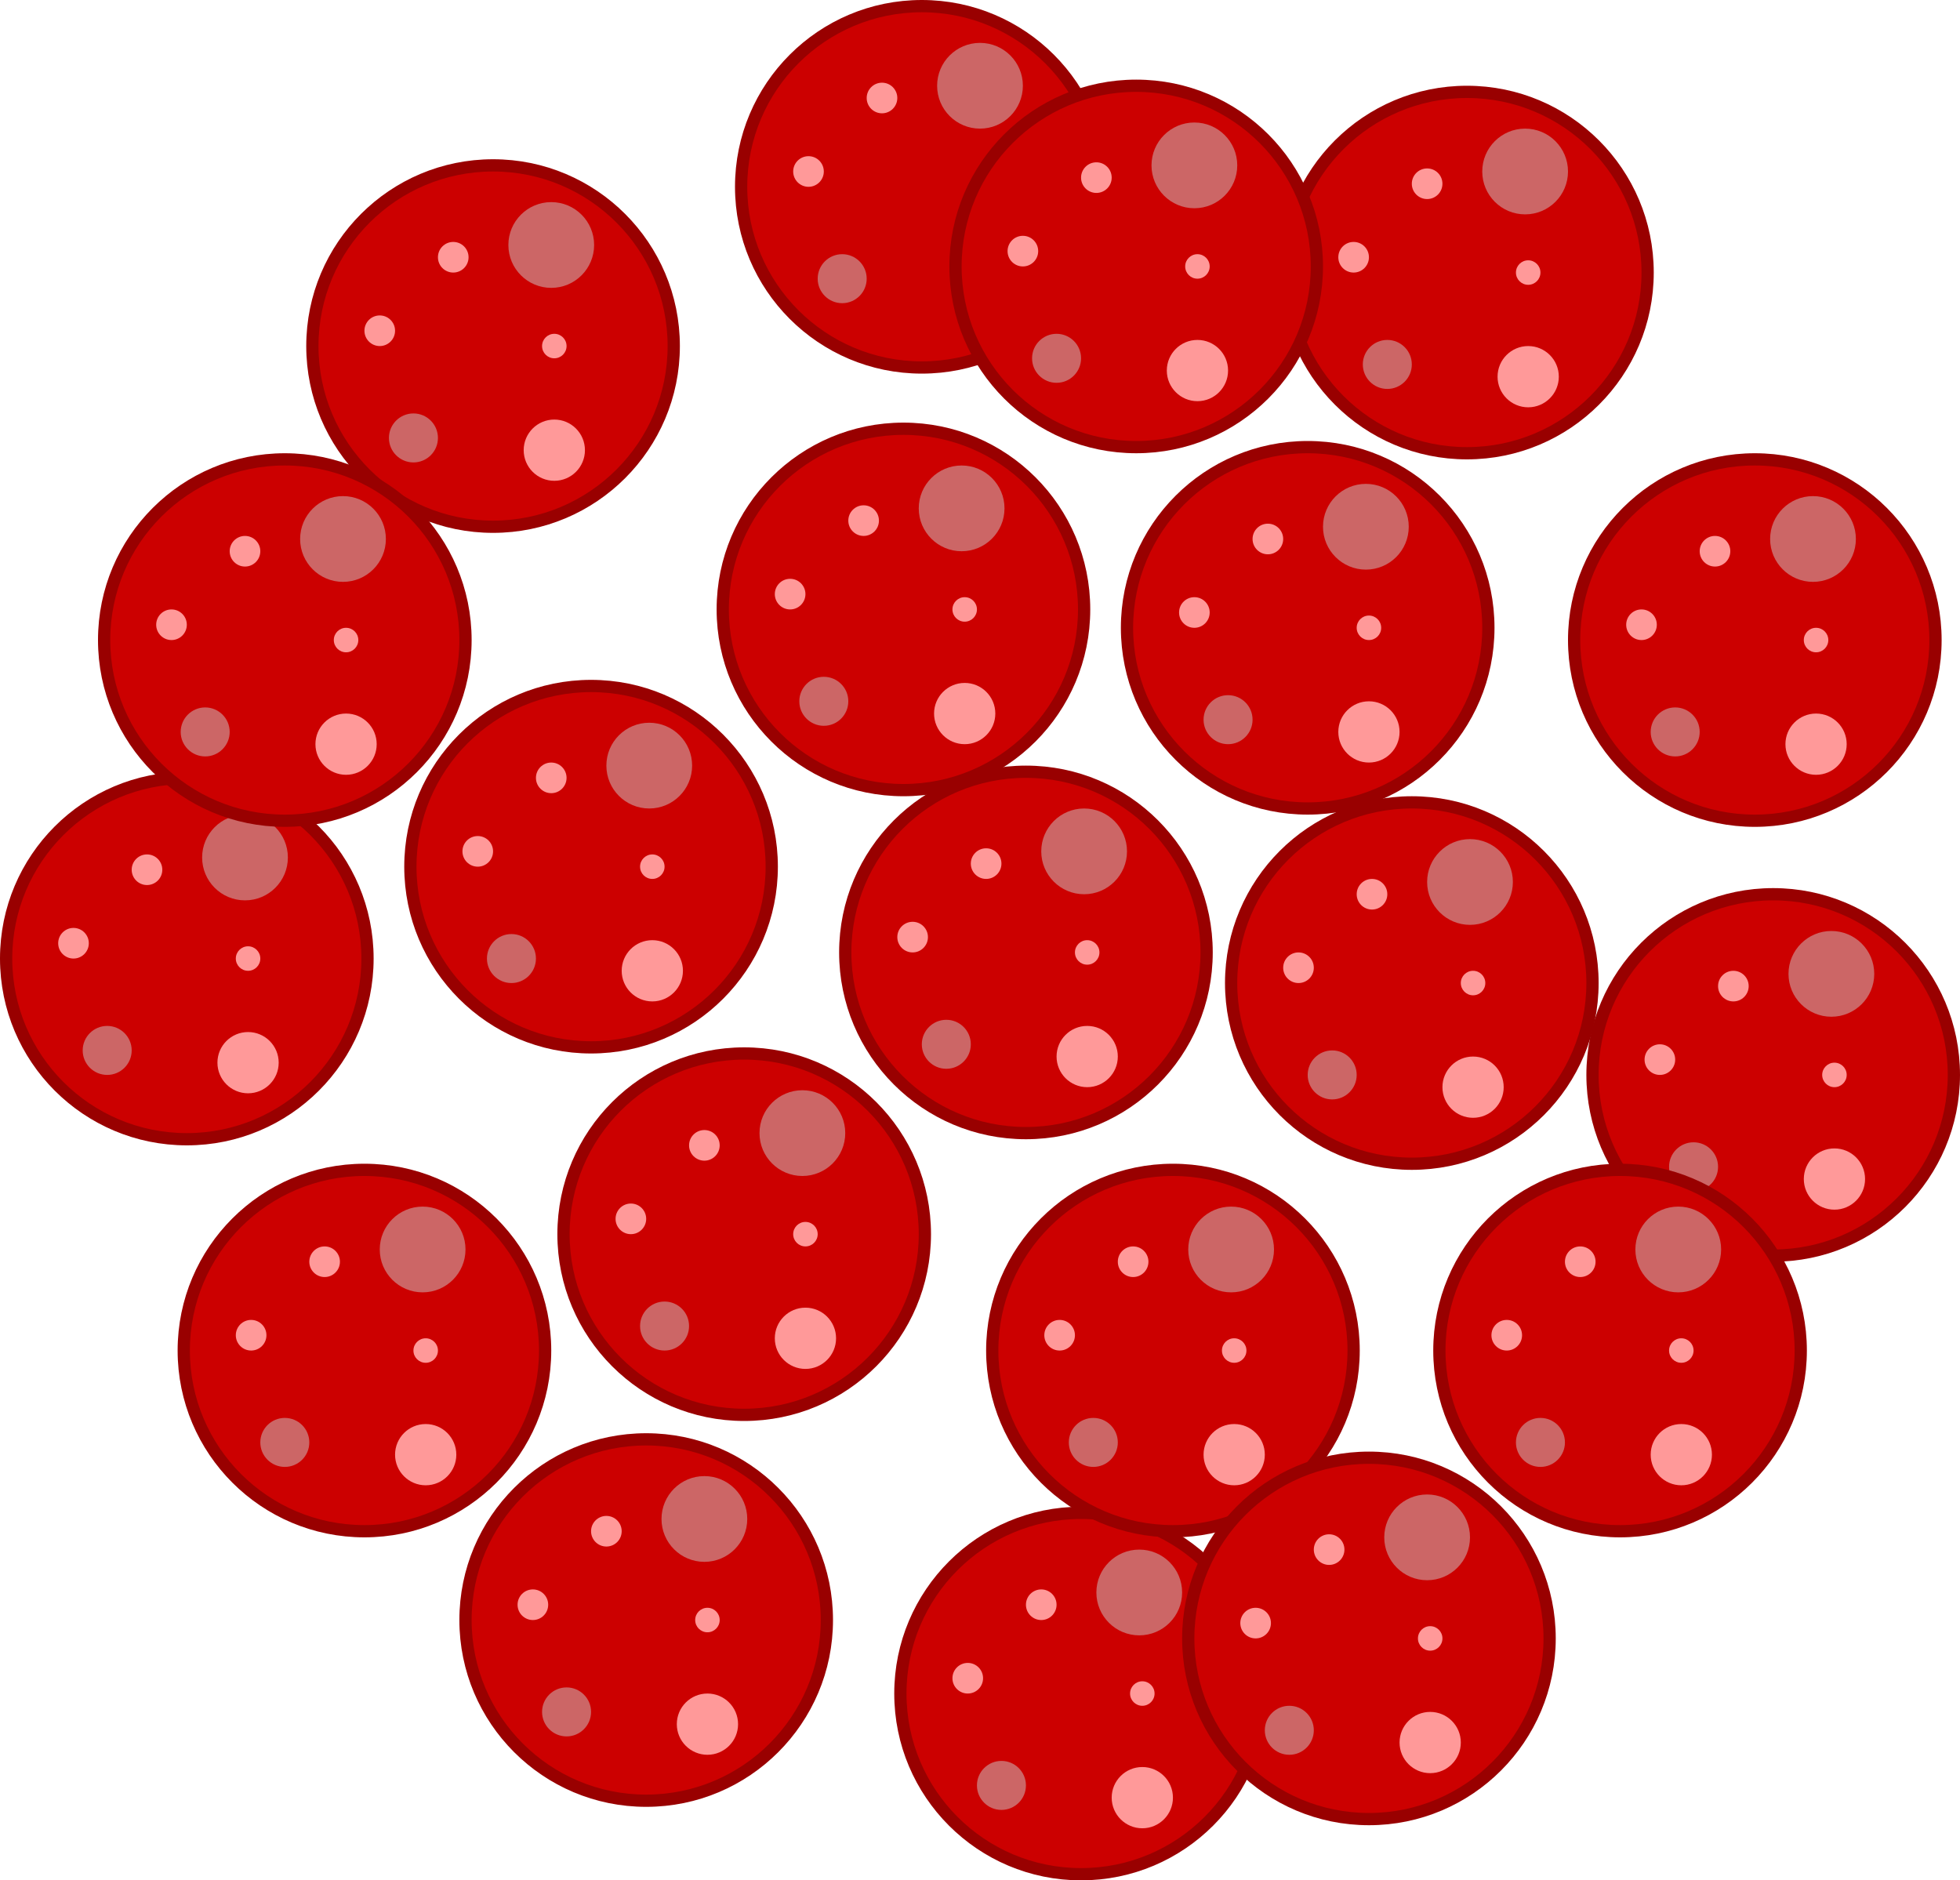 <svg xmlns="http://www.w3.org/2000/svg" viewBox="0 0 320 307"><defs><style>.cls-1{fill:#c00;stroke:#900;stroke-linecap:round;stroke-miterlimit:10;stroke-width:2px;}.cls-2{fill:#c66;}.cls-3{fill:#f99;}</style></defs><title>pepperoni</title><g id="Layer_2" data-name="Layer 2"><g id="Layer_1-2" data-name="Layer 1"><circle class="cls-1" cx="80.5" cy="56.5" r="29.5"/><circle class="cls-2" cx="67.5" cy="71.5" r="4"/><circle class="cls-2" cx="90" cy="40" r="7"/><circle class="cls-3" cx="62" cy="54" r="2.5"/><circle class="cls-3" cx="90.5" cy="73.5" r="5"/><circle class="cls-3" cx="90.5" cy="56.5" r="2"/><circle class="cls-3" cx="74" cy="42" r="2.5"/><circle class="cls-1" cx="150.5" cy="30.5" r="29.5"/><circle class="cls-2" cx="137.5" cy="45.5" r="4"/><circle class="cls-2" cx="160" cy="14" r="7"/><circle class="cls-3" cx="132" cy="28" r="2.5"/><circle class="cls-3" cx="160.5" cy="47.5" r="5"/><circle class="cls-3" cx="160.5" cy="30.5" r="2"/><circle class="cls-3" cx="144" cy="16" r="2.5"/><circle class="cls-1" cx="213.5" cy="102.5" r="29.5"/><circle class="cls-2" cx="200.5" cy="117.5" r="4"/><circle class="cls-2" cx="223" cy="86" r="7"/><circle class="cls-3" cx="195" cy="100" r="2.5"/><circle class="cls-3" cx="223.5" cy="119.5" r="5"/><circle class="cls-3" cx="223.5" cy="102.5" r="2"/><circle class="cls-3" cx="207" cy="88" r="2.5"/><circle class="cls-1" cx="230.5" cy="160.5" r="29.5"/><circle class="cls-2" cx="217.5" cy="175.5" r="4"/><circle class="cls-2" cx="240" cy="144" r="7"/><circle class="cls-3" cx="212" cy="158" r="2.5"/><circle class="cls-3" cx="240.5" cy="177.5" r="5"/><circle class="cls-3" cx="240.5" cy="160.5" r="2"/><circle class="cls-3" cx="224" cy="146" r="2.5"/><circle class="cls-1" cx="289.5" cy="175.5" r="29.5"/><circle class="cls-2" cx="276.5" cy="190.5" r="4"/><circle class="cls-2" cx="299" cy="159" r="7"/><circle class="cls-3" cx="271" cy="173" r="2.5"/><circle class="cls-3" cx="299.5" cy="192.5" r="5"/><circle class="cls-3" cx="299.5" cy="175.5" r="2"/><circle class="cls-3" cx="283" cy="161" r="2.5"/><circle class="cls-1" cx="176.5" cy="276.5" r="29.5"/><circle class="cls-2" cx="163.5" cy="291.5" r="4"/><circle class="cls-2" cx="186" cy="260" r="7"/><circle class="cls-3" cx="158" cy="274" r="2.5"/><circle class="cls-3" cx="186.5" cy="293.5" r="5"/><circle class="cls-3" cx="186.5" cy="276.5" r="2"/><circle class="cls-3" cx="170" cy="262" r="2.5"/><circle class="cls-1" cx="59.5" cy="220.5" r="29.5"/><circle class="cls-2" cx="46.5" cy="235.5" r="4"/><circle class="cls-2" cx="69" cy="204" r="7"/><circle class="cls-3" cx="41" cy="218" r="2.5"/><circle class="cls-3" cx="69.5" cy="237.5" r="5"/><circle class="cls-3" cx="69.5" cy="220.5" r="2"/><circle class="cls-3" cx="53" cy="206" r="2.5"/><circle class="cls-1" cx="96.5" cy="141.5" r="29.5"/><circle class="cls-2" cx="83.5" cy="156.5" r="4"/><circle class="cls-2" cx="106" cy="125" r="7"/><circle class="cls-3" cx="78" cy="139" r="2.5"/><circle class="cls-3" cx="106.5" cy="158.5" r="5"/><circle class="cls-3" cx="106.5" cy="141.5" r="2"/><circle class="cls-3" cx="90" cy="127" r="2.5"/><circle class="cls-1" cx="30.5" cy="156.5" r="29.5"/><circle class="cls-2" cx="17.5" cy="171.5" r="4"/><circle class="cls-2" cx="40" cy="140" r="7"/><circle class="cls-3" cx="12" cy="154" r="2.5"/><circle class="cls-3" cx="40.5" cy="173.5" r="5"/><circle class="cls-3" cx="40.5" cy="156.5" r="2"/><circle class="cls-3" cx="24" cy="142" r="2.5"/><circle class="cls-1" cx="286.5" cy="104.5" r="29.5"/><circle class="cls-2" cx="273.5" cy="119.5" r="4"/><circle class="cls-2" cx="296" cy="88" r="7"/><circle class="cls-3" cx="268" cy="102" r="2.5"/><circle class="cls-3" cx="296.5" cy="121.5" r="5"/><circle class="cls-3" cx="296.5" cy="104.5" r="2"/><circle class="cls-3" cx="280" cy="90" r="2.5"/><circle class="cls-1" cx="239.5" cy="44.5" r="29.5"/><circle class="cls-2" cx="226.5" cy="59.5" r="4"/><circle class="cls-2" cx="249" cy="28" r="7"/><circle class="cls-3" cx="221" cy="42" r="2.5"/><circle class="cls-3" cx="249.5" cy="61.5" r="5"/><circle class="cls-3" cx="249.5" cy="44.5" r="2"/><circle class="cls-3" cx="233" cy="30" r="2.5"/><circle class="cls-1" cx="147.5" cy="99.5" r="29.5"/><circle class="cls-2" cx="134.5" cy="114.5" r="4"/><circle class="cls-2" cx="157" cy="83" r="7"/><circle class="cls-3" cx="129" cy="97" r="2.5"/><circle class="cls-3" cx="157.5" cy="116.5" r="5"/><circle class="cls-3" cx="157.5" cy="99.5" r="2"/><circle class="cls-3" cx="141" cy="85" r="2.5"/><circle class="cls-1" cx="105.5" cy="264.5" r="29.5"/><circle class="cls-2" cx="92.5" cy="279.5" r="4"/><circle class="cls-2" cx="115" cy="248" r="7"/><circle class="cls-3" cx="87" cy="262" r="2.5"/><circle class="cls-3" cx="115.5" cy="281.5" r="5"/><circle class="cls-3" cx="115.5" cy="264.5" r="2"/><circle class="cls-3" cx="99" cy="250" r="2.5"/><circle class="cls-1" cx="167.5" cy="155.5" r="29.5"/><circle class="cls-2" cx="154.5" cy="170.5" r="4"/><circle class="cls-2" cx="177" cy="139" r="7"/><circle class="cls-3" cx="149" cy="153" r="2.5"/><circle class="cls-3" cx="177.5" cy="172.5" r="5"/><circle class="cls-3" cx="177.5" cy="155.5" r="2"/><circle class="cls-3" cx="161" cy="141" r="2.5"/><circle class="cls-1" cx="121.5" cy="201.5" r="29.5"/><circle class="cls-2" cx="108.5" cy="216.5" r="4"/><circle class="cls-2" cx="131" cy="185" r="7"/><circle class="cls-3" cx="103" cy="199" r="2.5"/><circle class="cls-3" cx="131.5" cy="218.5" r="5"/><circle class="cls-3" cx="131.5" cy="201.5" r="2"/><circle class="cls-3" cx="115" cy="187" r="2.5"/><circle class="cls-1" cx="191.5" cy="220.5" r="29.5"/><circle class="cls-2" cx="178.5" cy="235.5" r="4"/><circle class="cls-2" cx="201" cy="204" r="7"/><circle class="cls-3" cx="173" cy="218" r="2.5"/><circle class="cls-3" cx="201.5" cy="237.5" r="5"/><circle class="cls-3" cx="201.5" cy="220.5" r="2"/><circle class="cls-3" cx="185" cy="206" r="2.5"/><circle class="cls-1" cx="223.5" cy="267.5" r="29.5"/><circle class="cls-2" cx="210.5" cy="282.5" r="4"/><circle class="cls-2" cx="233" cy="251" r="7"/><circle class="cls-3" cx="205" cy="265" r="2.5"/><circle class="cls-3" cx="233.5" cy="284.5" r="5"/><circle class="cls-3" cx="233.5" cy="267.5" r="2"/><circle class="cls-3" cx="217" cy="253" r="2.5"/><circle class="cls-1" cx="264.5" cy="220.5" r="29.5"/><circle class="cls-2" cx="251.5" cy="235.5" r="4"/><circle class="cls-2" cx="274" cy="204" r="7"/><circle class="cls-3" cx="246" cy="218" r="2.5"/><circle class="cls-3" cx="274.5" cy="237.5" r="5"/><circle class="cls-3" cx="274.5" cy="220.5" r="2"/><circle class="cls-3" cx="258" cy="206" r="2.5"/><circle class="cls-1" cx="185.5" cy="43.5" r="29.5"/><circle class="cls-2" cx="172.5" cy="58.5" r="4"/><circle class="cls-2" cx="195" cy="27" r="7"/><circle class="cls-3" cx="167" cy="41" r="2.5"/><circle class="cls-3" cx="195.5" cy="60.5" r="5"/><circle class="cls-3" cx="195.5" cy="43.5" r="2"/><circle class="cls-3" cx="179" cy="29" r="2.5"/><circle class="cls-1" cx="46.5" cy="104.5" r="29.5"/><circle class="cls-2" cx="33.5" cy="119.5" r="4"/><circle class="cls-2" cx="56" cy="88" r="7"/><circle class="cls-3" cx="28" cy="102" r="2.5"/><circle class="cls-3" cx="56.5" cy="121.5" r="5"/><circle class="cls-3" cx="56.5" cy="104.5" r="2"/><circle class="cls-3" cx="40" cy="90" r="2.5"/></g></g></svg>